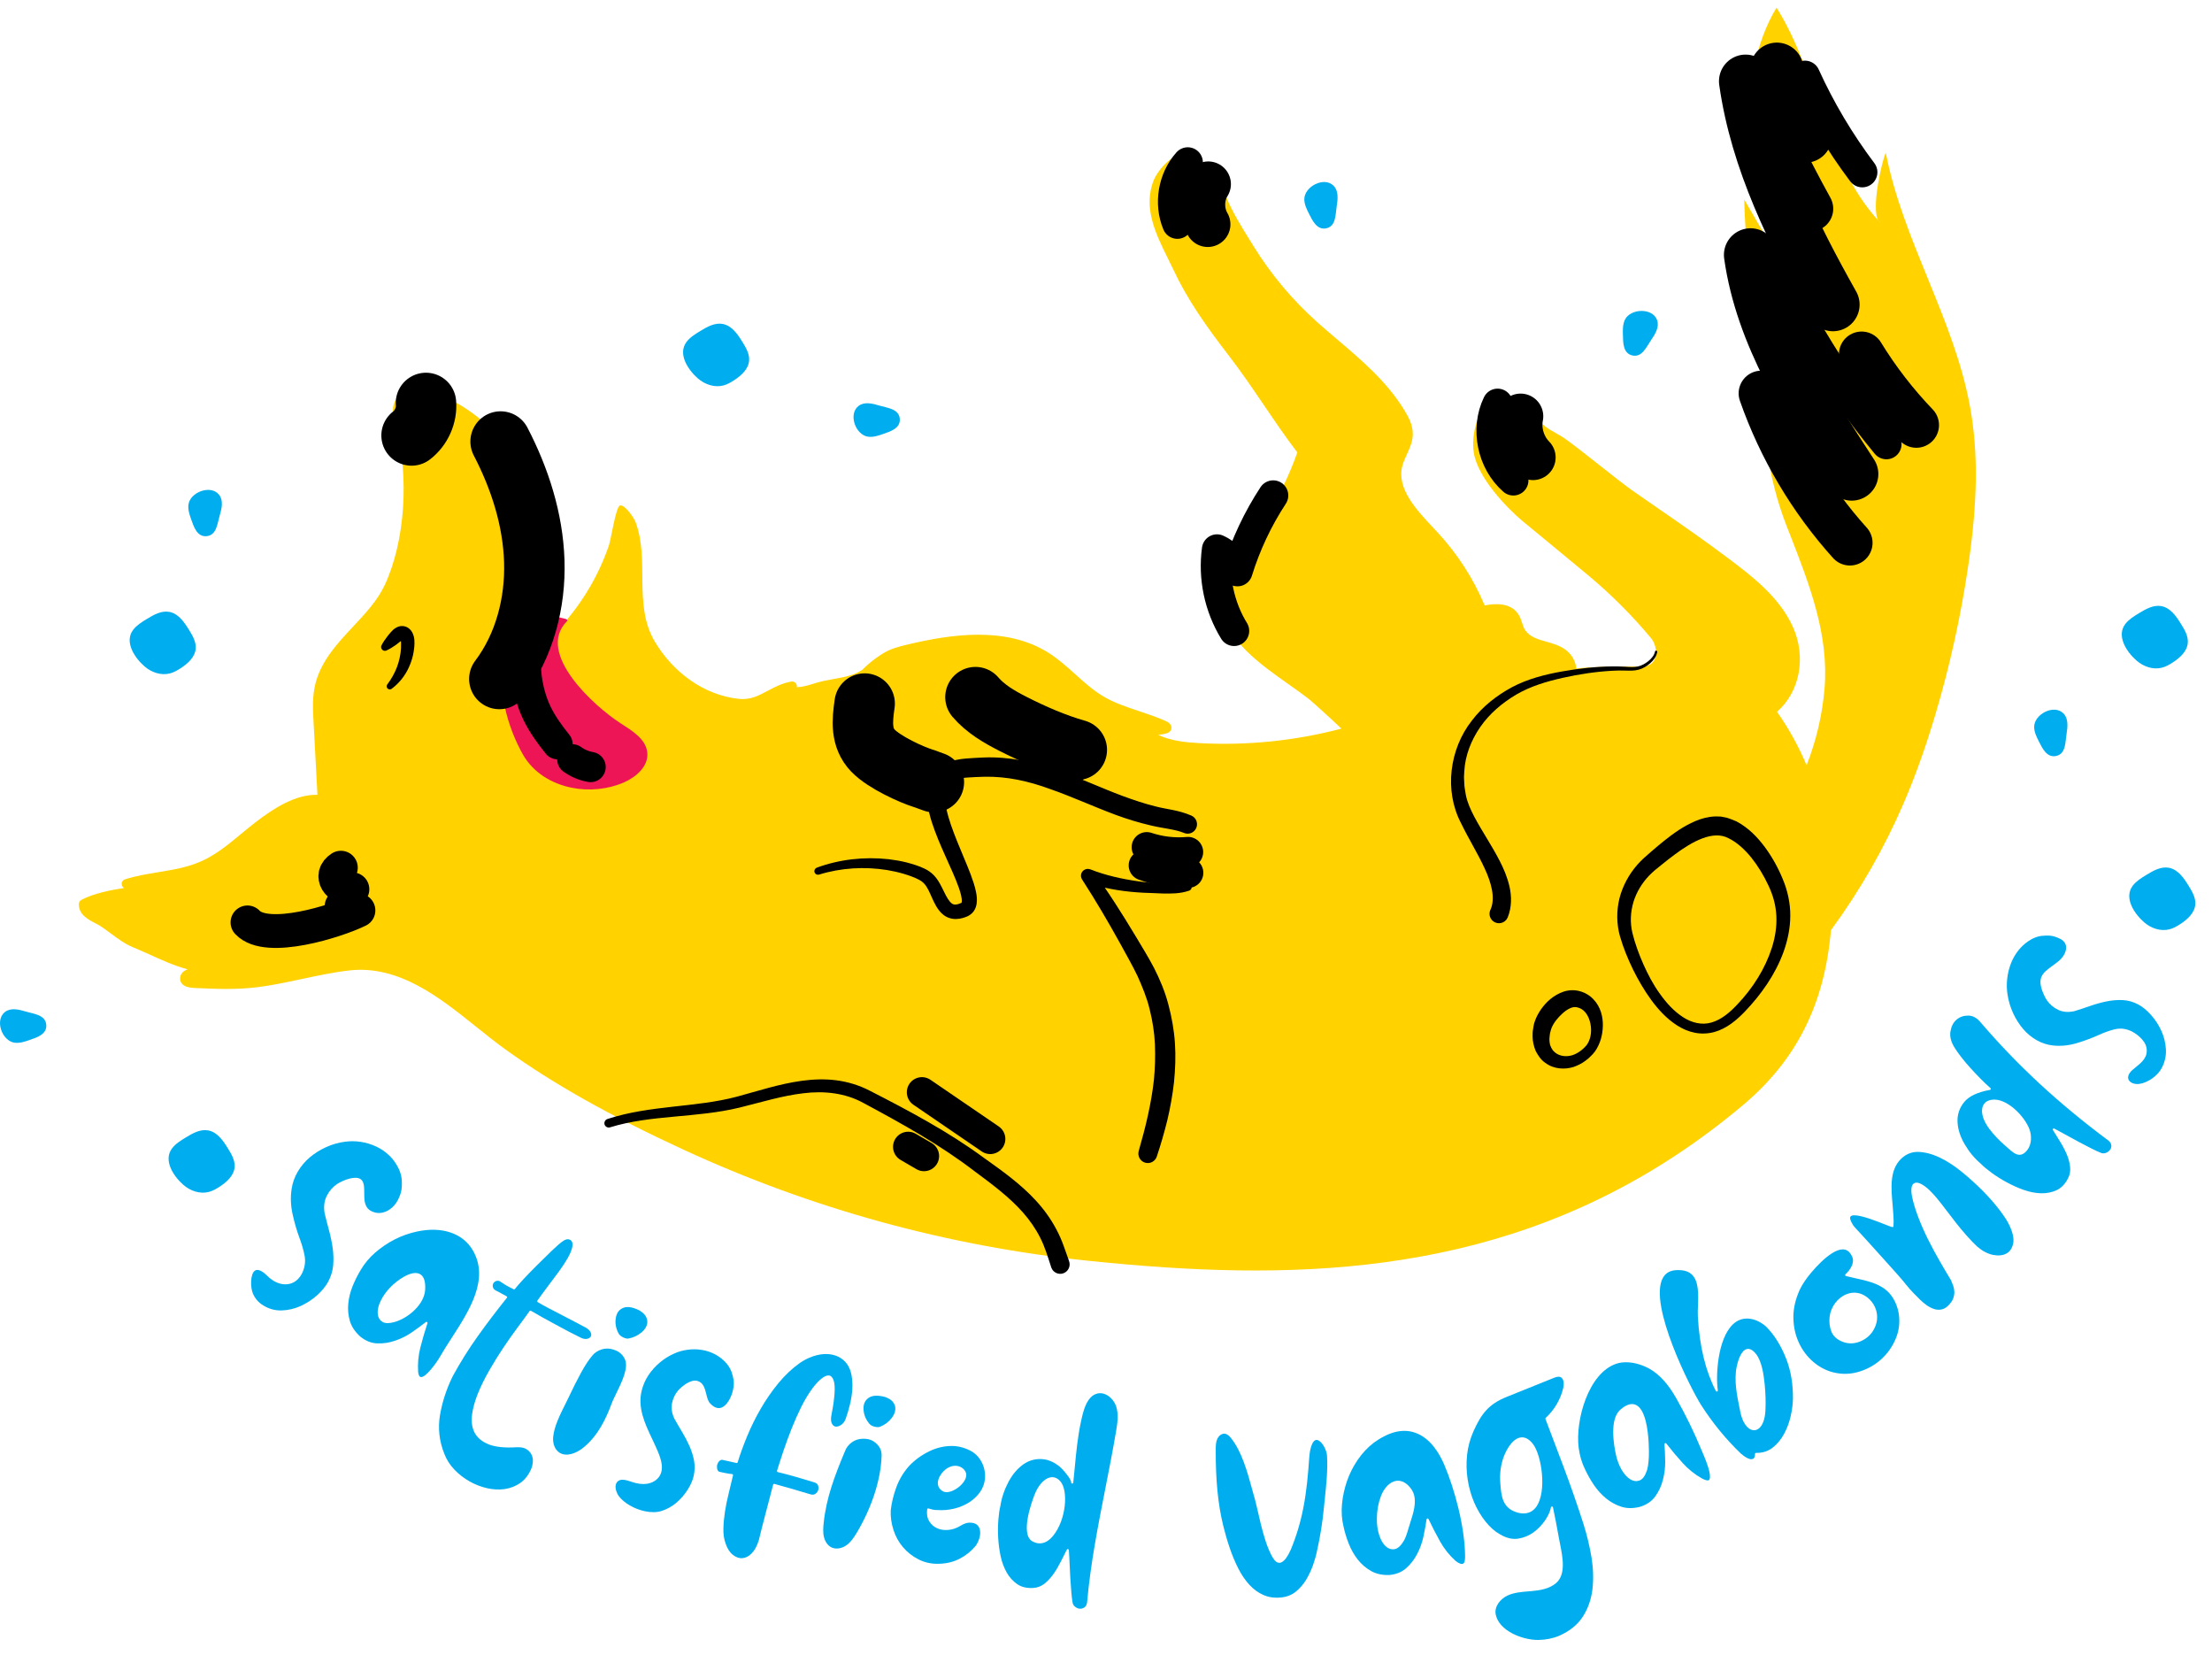 <svg width="131" height="98" viewBox="0 0 131 98" fill="none" xmlns="http://www.w3.org/2000/svg">
<path d="M116.679 24.134C115.741 18.901 112.712 14.316 111.68 9.043C111.427 9.609 110.814 12.34 111.236 13.053C111.277 13.096 111.315 13.14 111.355 13.184C111.308 13.156 111.271 13.109 111.236 13.053C108.082 9.615 107.701 4.414 105.209 0.452C103.909 2.625 103.509 5.246 103.668 7.773C103.828 10.3 104.515 12.765 105.259 15.182C104.606 14.06 103.95 12.937 103.296 11.814C103.384 15.692 104.103 19.558 105.419 23.208C105.069 22.798 104.653 22.448 104.19 22.169C104.378 25.272 104.665 28.224 105.816 31.164L106.032 31.712C107.157 34.602 108.32 37.589 108.054 40.76C107.923 42.314 107.566 43.844 106.991 45.31C106.513 44.175 105.925 43.112 105.238 42.142C106.588 40.972 106.988 38.905 106.175 37.107C105.375 35.34 103.731 34.095 102.408 33.097C100.989 32.025 99.504 31.002 98.07 30.01C97.613 29.698 97.16 29.382 96.707 29.066C96.275 28.766 95.459 28.124 94.675 27.502C93.859 26.861 93.09 26.254 92.655 25.951C92.518 25.854 92.352 25.763 92.177 25.663C91.743 25.419 91.199 25.116 91.108 24.731C91.083 24.622 90.995 24.54 90.886 24.518C90.611 24.468 90.348 24.521 90.114 24.59C90.02 24.371 89.864 24.274 89.764 24.234C89.598 24.168 89.407 24.177 89.217 24.256C89.135 24.034 89.023 23.83 88.882 23.652C88.801 23.549 88.657 23.517 88.541 23.574C87.479 24.09 87.125 25.769 87.278 26.783C87.507 28.284 89.254 30.085 90.145 30.83C90.733 31.321 91.336 31.815 91.943 32.312C92.652 32.897 93.368 33.485 94.068 34.07C95.422 35.202 96.669 36.45 97.779 37.782C98.004 38.054 98.117 38.474 98.054 38.824C98.026 38.99 97.945 39.212 97.729 39.337C97.526 39.456 97.266 39.465 96.947 39.465H96.632C95.55 39.465 94.443 39.468 93.349 39.578C93.321 39.14 93.058 38.727 92.73 38.48C92.383 38.22 91.974 38.105 91.577 37.992C91.08 37.851 90.611 37.717 90.329 37.319C90.248 37.207 90.201 37.057 90.148 36.897C90.086 36.71 90.023 36.516 89.898 36.337C89.414 35.64 88.451 35.743 87.926 35.846C87.247 34.236 86.303 32.775 85.118 31.502L84.9 31.268C83.868 30.17 82.699 28.925 83.049 27.58C83.108 27.358 83.209 27.142 83.312 26.914C83.487 26.532 83.671 26.138 83.668 25.685C83.668 25.144 83.402 24.669 83.158 24.268C82.13 22.592 80.636 21.322 79.188 20.093C78.798 19.761 78.407 19.43 78.029 19.092C76.553 17.775 75.281 16.262 74.249 14.595L74.062 14.291C73.521 13.422 72.961 12.521 72.593 11.601C72.302 10.879 72.077 10.816 71.455 10.804C71.439 10.804 71.423 10.804 71.408 10.804C71.383 10.394 71.23 10.107 70.767 10.003C70.736 9.378 70.46 9.181 70.223 9.128C69.535 8.981 68.588 10.028 68.332 10.657C67.669 12.283 68.46 13.878 69.16 15.289C69.273 15.514 69.382 15.733 69.482 15.949C70.314 17.725 71.401 19.276 72.777 21.059C73.502 22.001 74.184 23.002 74.84 23.968C75.475 24.903 76.128 25.866 76.831 26.786C76.334 28.2 75.672 29.547 74.856 30.795C74.778 30.914 74.699 31.039 74.618 31.164C74.371 31.555 74.115 31.959 73.824 32.284C73.69 32.434 73.537 32.553 73.377 32.678C73.261 32.769 73.143 32.86 73.024 32.966C72.958 32.891 72.899 32.8 72.836 32.709C72.777 32.619 72.718 32.534 72.652 32.456C72.593 32.384 72.499 32.347 72.405 32.356C72.311 32.365 72.23 32.425 72.186 32.509C71.761 33.363 71.986 34.758 72.23 35.878C72.677 37.945 74.615 39.315 76.328 40.522C76.766 40.832 77.178 41.123 77.544 41.41C77.688 41.523 78.879 42.599 79.442 43.14C76.684 43.865 73.849 44.153 71.004 43.997C70.21 43.956 69.326 43.859 68.591 43.512C68.61 43.509 68.626 43.506 68.641 43.506C69.041 43.45 69.332 43.406 69.373 43.127C69.41 42.858 69.126 42.73 69.019 42.683C68.51 42.455 67.975 42.277 67.46 42.105C66.697 41.851 65.978 41.611 65.318 41.217C64.734 40.866 64.227 40.413 63.693 39.931C63.196 39.484 62.68 39.021 62.098 38.652C59.569 37.054 56.293 37.554 53.724 38.167C53.208 38.289 52.745 38.414 52.32 38.671C52.076 38.818 51.561 39.158 51.07 39.656C51.048 39.671 51.023 39.687 51.001 39.7C50.526 39.994 49.963 40.097 49.369 40.203C49.147 40.244 48.928 40.284 48.713 40.331C48.51 40.378 48.322 40.435 48.141 40.491C47.806 40.591 47.506 40.682 47.187 40.688C47.206 40.597 47.181 40.503 47.115 40.435C47.05 40.369 46.956 40.338 46.865 40.353C46.318 40.447 45.887 40.678 45.465 40.901C44.911 41.195 44.436 41.448 43.758 41.379C41.654 41.154 39.844 39.778 38.781 37.992C37.484 35.812 38.494 33.194 37.637 30.905C37.553 30.68 37 29.845 36.712 29.932C36.471 30.007 36.181 31.95 36.065 32.281C35.487 33.979 34.568 35.559 33.389 36.907C32.364 38.083 31.082 38.883 29.982 39.865C30.047 39.65 30.116 39.437 30.194 39.224C30.3 38.93 30.413 38.649 30.526 38.373C31.085 37.016 31.679 35.809 31.798 34.208C31.939 32.315 31.823 29.538 31.023 27.796C30.576 26.823 29.785 26.06 29.013 25.319C27.872 24.224 25.374 22.482 23.698 23.436C23.082 23.787 23.258 24.703 23.451 25.385C24.233 28.124 24.005 32.037 22.782 34.645C22.354 35.559 21.623 36.341 20.916 37.094C19.994 38.08 19.038 39.096 18.684 40.46C18.487 41.223 18.528 41.998 18.569 42.749L18.8 47.059C17.478 47.024 16.158 47.894 15.139 48.679C14.849 48.901 14.564 49.139 14.286 49.367C13.511 50.008 12.779 50.615 11.913 50.996C11.088 51.359 10.26 51.494 9.384 51.638C8.737 51.744 8.068 51.853 7.402 52.063C7.312 52.091 7.24 52.166 7.215 52.257C7.19 52.351 7.215 52.448 7.277 52.52C7.296 52.541 7.318 52.563 7.34 52.582C6.54 52.695 5.533 52.901 4.82 53.279C4.733 53.326 4.673 53.417 4.67 53.517C4.651 54.149 5.224 54.446 5.646 54.662C5.746 54.715 5.843 54.762 5.924 54.815C6.143 54.956 6.358 55.115 6.568 55.272C6.971 55.572 7.387 55.882 7.878 56.085C8.2 56.219 8.528 56.366 8.856 56.513C9.587 56.845 10.335 57.183 11.11 57.392C10.928 57.458 10.763 57.567 10.694 57.774C10.641 57.93 10.663 58.084 10.75 58.209C10.935 58.468 11.332 58.496 11.76 58.506C11.804 58.506 11.845 58.509 11.876 58.509C13.317 58.581 14.47 58.584 15.774 58.374C16.471 58.262 17.174 58.112 17.856 57.968C18.784 57.771 19.741 57.564 20.682 57.458C23.614 57.123 26.034 59.056 28.172 60.77C28.75 61.233 29.347 61.712 29.938 62.137C32.758 64.167 36.109 66.052 40.488 68.073C48.078 71.573 56.134 73.784 64.43 74.644C65.95 74.8 67.475 74.938 69.01 75.038C80.486 75.789 92.355 74.563 103.227 65.427C106.388 62.772 108.057 59.456 108.432 55.075C110.136 52.754 111.58 50.239 112.718 47.603C113.412 45.998 114.034 44.263 114.619 42.299C115.469 39.446 116.119 36.506 116.554 33.557C117.123 29.726 117.16 26.817 116.679 24.134Z" fill="#FFD200"/>
<path d="M119.223 73.634C119.286 73.349 119.208 72.974 118.986 72.517C118.883 72.295 118.689 71.998 118.414 71.635C118.135 71.269 117.804 70.891 117.426 70.509C117.048 70.127 116.632 69.749 116.191 69.389C115.753 69.03 115.306 68.742 114.869 68.532C114.431 68.326 114.009 68.213 113.609 68.201C113.224 68.189 112.871 68.329 112.577 68.62C111.899 69.289 111.993 70.343 112.087 71.363C112.124 71.804 112.162 72.22 112.137 72.595C112.137 72.614 112.127 72.63 112.115 72.639C112.102 72.648 112.083 72.655 112.068 72.651C112.002 72.642 111.862 72.586 111.602 72.483C111.133 72.298 110.255 71.954 109.823 71.954C109.717 71.954 109.636 71.976 109.595 72.023C109.53 72.101 109.583 72.286 109.745 72.536C109.773 72.58 109.833 72.655 109.927 72.755C110.02 72.858 110.136 72.983 110.274 73.13C110.411 73.277 110.564 73.446 110.733 73.634C110.902 73.821 111.074 74.012 111.246 74.203C111.599 74.594 111.933 74.969 112.252 75.322C112.574 75.685 112.784 75.929 112.896 76.076C113.031 76.245 113.168 76.401 113.303 76.539L113.693 76.933C113.809 77.049 113.94 77.162 114.084 77.265C114.225 77.368 114.372 77.443 114.519 77.496C114.662 77.546 114.812 77.559 114.959 77.534C115.106 77.512 115.25 77.43 115.385 77.296C115.522 77.158 115.619 77.018 115.672 76.88C115.725 76.739 115.747 76.605 115.741 76.477C115.735 76.348 115.71 76.226 115.669 76.111C115.625 75.992 115.581 75.882 115.538 75.788C115.331 75.451 115.109 75.075 114.863 74.644C114.628 74.24 114.4 73.815 114.181 73.374C113.965 72.942 113.772 72.504 113.606 72.07C113.44 71.635 113.312 71.216 113.231 70.822C113.19 70.6 113.184 70.418 113.215 70.278C113.262 70.078 113.387 70.028 113.484 70.021C113.609 70.012 113.775 70.081 113.99 70.234C114.194 70.378 114.44 70.622 114.722 70.963C114.897 71.175 115.081 71.407 115.266 71.657C115.45 71.901 115.647 72.157 115.853 72.42C116.057 72.677 116.266 72.93 116.479 73.168C116.691 73.408 116.901 73.624 117.104 73.815C117.41 74.075 117.723 74.237 118.035 74.3C118.345 74.359 118.611 74.334 118.823 74.218C119.023 74.115 119.161 73.915 119.223 73.634Z" fill="#00AEEF"/>
<path d="M109.189 73.975C109.17 73.972 109.151 73.972 109.133 73.972C108.376 73.972 107.226 75.335 106.885 75.845C106.704 76.117 106.569 76.367 106.488 76.593C106.288 77.096 106.194 77.6 106.21 78.084C106.225 78.572 106.325 79.026 106.507 79.439C106.688 79.852 106.941 80.214 107.263 80.521C107.585 80.827 107.957 81.056 108.37 81.196C108.904 81.368 109.439 81.387 109.961 81.253C110.483 81.118 110.949 80.877 111.349 80.533C111.746 80.189 112.055 79.77 112.262 79.279C112.471 78.791 112.531 78.275 112.443 77.743C112.384 77.409 112.265 77.099 112.09 76.824C111.605 76.061 110.739 75.87 109.902 75.686C109.726 75.648 109.551 75.607 109.379 75.564L109.32 75.548C109.298 75.542 109.283 75.526 109.276 75.504C109.27 75.482 109.276 75.46 109.295 75.445C109.586 75.179 109.845 74.769 109.695 74.419C109.573 74.141 109.411 73.997 109.189 73.975ZM109.345 76.63C109.783 76.452 110.23 76.527 110.608 76.833C110.808 76.996 110.955 77.193 111.052 77.418C111.149 77.643 111.186 77.884 111.161 78.135C111.136 78.385 111.039 78.632 110.877 78.87C110.667 79.154 110.395 79.351 110.064 79.461C109.914 79.511 109.764 79.536 109.614 79.536C109.436 79.536 109.261 79.501 109.089 79.429C108.773 79.298 108.557 79.095 108.454 78.826C108.354 78.563 108.32 78.275 108.354 77.969C108.42 77.381 108.82 76.843 109.345 76.63Z" fill="#00AEEF"/>
<path d="M125.035 67.804C125.025 67.695 124.96 67.598 124.841 67.51C123.39 66.431 122.027 65.305 120.79 64.16C119.552 63.016 118.373 61.79 117.285 60.517C117.07 60.26 116.826 60.129 116.56 60.129C116.291 60.129 116.06 60.21 115.869 60.373C115.679 60.535 115.56 60.77 115.51 61.07C115.46 61.371 115.544 61.696 115.76 62.037C115.86 62.196 115.988 62.381 116.144 62.581C116.297 62.781 116.476 62.994 116.669 63.206C116.866 63.425 117.066 63.638 117.27 63.844C117.476 64.057 117.682 64.251 117.879 64.423C117.898 64.439 117.904 64.464 117.898 64.486C117.892 64.507 117.873 64.526 117.851 64.529C117.116 64.661 116.604 64.905 116.322 65.252C116.041 65.599 115.91 65.993 115.929 66.422C115.947 66.856 116.091 67.304 116.354 67.751C116.616 68.201 116.941 68.592 117.32 68.911C117.47 69.067 117.679 69.24 117.942 69.433C118.201 69.624 118.498 69.812 118.823 69.99C119.145 70.165 119.486 70.322 119.839 70.447C120.189 70.572 120.533 70.641 120.868 70.65C121.196 70.659 121.505 70.6 121.784 70.475C122.059 70.35 122.287 70.121 122.462 69.79C122.578 69.577 122.625 69.343 122.596 69.089C122.568 68.83 122.499 68.567 122.384 68.311C122.268 68.048 122.131 67.791 121.981 67.554C121.827 67.307 121.693 67.091 121.58 66.906C121.565 66.881 121.568 66.853 121.587 66.831C121.605 66.812 121.634 66.806 121.659 66.819C121.871 66.928 122.102 67.053 122.346 67.191C122.603 67.335 122.859 67.476 123.118 67.613C123.378 67.751 123.622 67.879 123.847 67.992C124.072 68.104 124.25 68.189 124.378 68.239C124.491 68.295 124.594 68.301 124.703 68.264C124.816 68.223 124.897 68.164 124.957 68.082C125.022 68.01 125.047 67.917 125.035 67.804ZM120.074 68.073C120.042 68.114 120.014 68.148 119.986 68.179C119.855 68.317 119.727 68.373 119.602 68.373C119.364 68.373 119.139 68.173 118.917 67.976C118.87 67.935 118.823 67.891 118.776 67.851C118.408 67.538 118.086 67.197 117.82 66.847C117.551 66.49 117.401 66.143 117.379 65.818C117.37 65.424 117.56 65.18 117.935 65.117C118.817 64.967 119.911 66.084 120.196 66.881C120.318 67.219 120.33 67.735 120.074 68.073Z" fill="#00AEEF"/>
<path d="M72.096 85.181C72.008 85.362 72.002 85.569 71.999 85.8C71.989 87.633 72.133 89.078 72.446 90.348C72.555 90.789 72.68 91.223 72.824 91.642C72.968 92.068 73.136 92.471 73.327 92.85C73.518 93.228 73.74 93.556 73.987 93.826C74.231 94.094 74.515 94.301 74.831 94.439C75.143 94.576 75.503 94.623 75.897 94.579C76.228 94.542 76.519 94.423 76.756 94.226C76.997 94.026 77.203 93.785 77.363 93.516C77.522 93.244 77.66 92.953 77.766 92.65C77.872 92.346 77.951 92.062 78.001 91.805C78.185 90.989 78.319 90.147 78.401 89.309C78.419 89.115 78.441 88.921 78.46 88.728C78.548 87.896 78.638 87.039 78.591 86.201C78.573 85.832 78.266 85.287 77.994 85.256C77.813 85.231 77.704 85.472 77.641 85.672C77.572 85.897 77.544 86.166 77.532 86.351C77.472 87.245 77.382 88.299 77.178 89.319C77.013 90.157 76.766 90.976 76.441 91.758C76.259 92.162 76.081 92.403 75.9 92.496C75.828 92.534 75.756 92.54 75.684 92.518C75.553 92.478 75.431 92.34 75.306 92.099C75.175 91.849 75.056 91.561 74.953 91.242C74.85 90.926 74.753 90.592 74.671 90.248C74.59 89.907 74.512 89.572 74.437 89.247C74.362 88.921 74.284 88.621 74.202 88.352L74.149 88.155C73.877 87.167 73.54 85.938 72.911 85.153C72.824 85.043 72.702 84.912 72.549 84.887C72.533 84.884 72.514 84.884 72.499 84.884C72.327 84.887 72.167 85.028 72.096 85.181Z" fill="#00AEEF"/>
<path d="M98.473 75.673C97.616 77.278 100.145 82.25 100.749 83.195C101.427 84.252 102.215 85.215 103.093 86.057C103.443 86.357 103.643 86.407 103.743 86.394C103.828 86.385 103.94 86.341 103.934 86.085C103.934 86.069 103.94 86.05 103.953 86.041C103.965 86.028 103.978 86.025 103.997 86.022C104.369 86.032 104.7 85.928 104.972 85.719C105.247 85.506 105.475 85.231 105.653 84.906C105.832 84.574 105.966 84.218 106.05 83.842C106.135 83.464 106.179 83.117 106.182 82.813C106.188 82.416 106.16 82.013 106.097 81.615C106.035 81.222 105.932 80.834 105.788 80.462C105.644 80.092 105.472 79.739 105.272 79.414C105.075 79.092 104.844 78.794 104.587 78.538C104.3 78.291 103.997 78.141 103.69 78.088C103.274 78.019 102.912 78.131 102.612 78.425C101.724 79.295 101.602 81.425 101.733 82.319C101.736 82.35 101.721 82.379 101.693 82.388C101.665 82.397 101.633 82.385 101.618 82.357C101.005 81.168 100.655 79.736 100.552 77.975C100.539 77.778 100.549 77.553 100.558 77.312C100.583 76.64 100.608 75.88 100.217 75.482C100.03 75.292 99.758 75.198 99.395 75.198C99.379 75.198 99.367 75.198 99.351 75.198C98.929 75.201 98.642 75.357 98.473 75.673ZM102.849 80.927C102.909 80.64 103.087 79.958 103.453 79.874C103.631 79.833 103.815 79.933 104.003 80.177C104.337 80.605 104.447 81.356 104.509 81.966C104.562 82.51 104.578 83.026 104.553 83.508C104.528 84.002 104.397 84.374 104.184 84.559C104.093 84.637 103.987 84.681 103.878 84.681C103.865 84.681 103.85 84.681 103.837 84.677C103.496 84.646 103.193 84.227 103.068 83.608L103.031 83.423C102.868 82.626 102.684 81.728 102.849 80.927Z" fill="#00AEEF"/>
<path d="M85.537 86.732C85.243 86.041 84.709 85.149 83.827 84.834C83.615 84.755 83.396 84.718 83.168 84.718C82.79 84.718 82.392 84.824 81.98 85.037C81.758 85.149 81.555 85.275 81.377 85.406C81.008 85.684 80.686 86.028 80.414 86.422C80.142 86.82 79.926 87.245 79.773 87.686C79.62 88.13 79.52 88.587 79.476 89.049C79.432 89.509 79.463 89.953 79.564 90.369C79.638 90.72 79.745 91.067 79.879 91.404C80.014 91.742 80.189 92.055 80.407 92.333C80.626 92.612 80.886 92.837 81.186 93.009C81.483 93.181 81.842 93.262 82.255 93.253C82.658 93.222 83.002 93.09 83.268 92.856C83.54 92.618 83.762 92.33 83.93 92.002C84.099 91.68 84.224 91.333 84.302 90.967C84.381 90.601 84.44 90.26 84.484 89.957C84.487 89.928 84.509 89.909 84.534 89.903C84.559 89.9 84.587 89.913 84.6 89.938C84.815 90.394 85.05 90.845 85.29 91.276C85.531 91.702 85.834 92.083 86.194 92.409C86.409 92.581 86.569 92.637 86.669 92.568C86.707 92.543 86.769 92.452 86.766 92.149C86.753 90.376 86.138 88.149 85.537 86.732ZM83.524 90.135C83.484 90.26 83.446 90.382 83.412 90.498C83.312 90.848 83.221 91.092 83.133 91.236C82.952 91.536 82.771 91.695 82.577 91.724C82.549 91.727 82.518 91.73 82.49 91.73C82.33 91.73 82.18 91.664 82.042 91.53C81.886 91.379 81.764 91.157 81.674 90.87C81.583 90.585 81.539 90.269 81.542 89.935C81.542 89.462 81.62 89.015 81.774 88.602C81.961 88.096 82.305 87.742 82.674 87.68C82.88 87.645 83.196 87.686 83.521 88.083C83.599 88.177 83.662 88.286 83.706 88.399C83.909 88.934 83.706 89.572 83.524 90.135Z" fill="#00AEEF"/>
<path d="M62.402 93.175C62.564 92.94 62.708 92.69 62.836 92.433C62.964 92.174 63.08 91.949 63.18 91.752C63.189 91.73 63.211 91.717 63.236 91.717C63.239 91.717 63.246 91.717 63.249 91.717C63.277 91.723 63.296 91.745 63.299 91.773C63.318 91.999 63.33 92.261 63.343 92.555C63.355 92.849 63.371 93.14 63.386 93.434C63.405 93.728 63.424 94 63.446 94.257C63.468 94.507 63.489 94.704 63.514 94.838C63.527 94.964 63.574 95.057 63.665 95.126C63.755 95.201 63.849 95.242 63.952 95.248C64.049 95.254 64.143 95.226 64.234 95.161C64.321 95.095 64.371 94.992 64.384 94.838C64.581 92.602 65.031 90.319 65.465 88.111C65.681 87.016 65.903 85.884 66.09 84.78C66.172 84.296 66.265 83.748 66.097 83.254C65.94 82.794 65.453 82.385 64.974 82.51C64.593 82.607 64.318 82.991 64.133 83.679C64.093 83.836 64.052 83.998 64.018 84.167C63.821 85.074 63.733 86.016 63.646 86.926C63.618 87.213 63.593 87.498 63.561 87.783C63.558 87.817 63.527 87.842 63.493 87.839C63.458 87.836 63.433 87.805 63.436 87.77C63.452 87.617 63.096 87.17 62.892 86.963C62.602 86.666 62.195 86.45 61.839 86.403C61.395 86.344 60.992 86.438 60.636 86.679C60.276 86.923 59.97 87.279 59.726 87.736C59.482 88.195 59.319 88.677 59.244 89.168C59.191 89.381 59.151 89.65 59.126 89.972C59.101 90.294 59.094 90.648 59.113 91.017C59.132 91.386 59.179 91.758 59.257 92.124C59.332 92.487 59.457 92.818 59.62 93.106C59.782 93.39 59.995 93.625 60.248 93.797C60.498 93.966 60.814 94.041 61.186 94.019C61.426 94.007 61.651 93.922 61.852 93.769C62.055 93.606 62.239 93.406 62.402 93.175ZM61.136 91.254C61.136 91.254 61.133 91.254 61.136 91.254L61.126 91.251C60.407 90.813 61.114 88.893 61.264 88.511C61.426 88.096 61.645 87.786 61.911 87.598C62.242 87.382 62.549 87.42 62.799 87.708C63.277 88.255 63.146 89.988 62.361 90.938C62.12 91.232 61.852 91.379 61.573 91.379C61.429 91.379 61.279 91.339 61.136 91.254Z" fill="#00AEEF"/>
<path d="M101.236 87.151C101.149 86.742 100.917 86.201 100.805 85.944C100.783 85.894 100.767 85.853 100.755 85.825C100.323 84.781 99.82 83.752 99.261 82.766C98.795 81.947 98.285 81.387 97.707 81.052C97.347 80.846 96.819 80.655 96.294 80.655C96.103 80.655 95.913 80.68 95.731 80.74C94.068 81.284 93.284 84.099 93.493 85.722C93.552 86.179 93.677 86.607 93.868 86.992C94.018 87.314 94.196 87.63 94.403 87.933C94.609 88.233 94.85 88.499 95.122 88.721C95.394 88.943 95.7 89.109 96.028 89.212C96.353 89.316 96.722 89.316 97.122 89.215C97.51 89.097 97.813 88.893 98.023 88.606C98.235 88.312 98.392 87.983 98.479 87.627C98.573 87.276 98.62 86.907 98.617 86.535C98.61 86.157 98.598 85.813 98.573 85.509C98.57 85.481 98.585 85.456 98.61 85.447C98.635 85.437 98.663 85.444 98.682 85.466C98.992 85.863 99.317 86.251 99.651 86.62C99.98 86.982 100.358 87.289 100.78 87.527C100.986 87.642 101.139 87.68 101.208 87.63C101.28 87.573 101.289 87.405 101.236 87.151ZM97.648 86.269C97.629 86.632 97.591 86.888 97.538 87.051C97.429 87.386 97.285 87.58 97.104 87.652C97.038 87.677 96.969 87.692 96.897 87.692C96.782 87.692 96.66 87.655 96.541 87.58C96.356 87.467 96.188 87.276 96.034 87.017C95.885 86.757 95.772 86.46 95.7 86.135C95.566 85.522 95.319 84.033 95.95 83.473C96.275 83.186 96.566 83.079 96.813 83.154C97.1 83.242 97.319 83.573 97.463 84.139C97.663 84.934 97.663 85.969 97.648 86.269Z" fill="#00AEEF"/>
<path d="M91.073 97.097C91.083 97.097 91.092 97.097 91.102 97.097C91.542 97.091 91.958 97.009 92.34 96.85C92.968 96.571 93.44 96.187 93.743 95.711C94.049 95.233 94.237 94.689 94.309 94.094C94.378 93.497 94.359 92.862 94.253 92.208C94.143 91.552 93.987 90.898 93.787 90.263C93.43 89.14 93.018 87.958 92.565 86.757L91.527 84.017C91.517 83.992 91.524 83.967 91.542 83.948C92.049 83.483 92.418 82.86 92.577 82.188C92.624 81.987 92.643 81.621 92.408 81.531C92.286 81.484 92.146 81.531 91.999 81.59L89.226 82.707C88.151 83.138 87.725 83.723 87.272 84.721C87.069 85.171 86.938 85.647 86.885 86.135C86.832 86.623 86.844 87.114 86.919 87.598C86.994 88.083 87.125 88.54 87.303 88.956C87.485 89.375 87.71 89.756 87.976 90.088C88.241 90.419 88.529 90.676 88.835 90.845C89.217 91.07 89.579 91.154 89.917 91.098C90.258 91.042 90.567 90.914 90.836 90.713C91.105 90.513 91.333 90.272 91.517 89.997C91.699 89.722 91.811 89.469 91.852 89.243C91.858 89.215 91.883 89.193 91.911 89.193C91.939 89.193 91.964 89.215 91.971 89.243C92.021 89.497 92.08 89.788 92.146 90.113C92.211 90.435 92.274 90.779 92.336 91.136C92.352 91.236 92.374 91.342 92.399 91.458C92.546 92.205 92.749 93.228 92.149 93.735C91.752 94.072 91.199 94.16 90.711 94.204L90.52 94.219C90.092 94.254 89.651 94.291 89.267 94.473C88.851 94.673 88.482 95.12 88.582 95.596C88.782 96.568 90.17 97.097 91.073 97.097ZM90.983 89.212C90.795 89.475 90.536 89.606 90.226 89.606C90.089 89.606 89.942 89.581 89.786 89.528C88.96 89.256 88.907 88.534 88.854 87.839L88.851 87.805C88.813 87.32 88.863 86.851 89.001 86.407C89.123 86.003 89.498 85.215 90.029 85.112C90.289 85.062 90.539 85.184 90.773 85.478C91.305 86.147 91.621 88.327 90.983 89.212Z" fill="#00AEEF"/>
<path d="M126.691 64.176C127.198 64.11 127.798 63.685 128.026 63.228C128.211 62.878 128.292 62.509 128.27 62.124C128.248 61.739 128.154 61.367 127.995 61.02C127.836 60.673 127.629 60.357 127.382 60.085C127.135 59.813 126.882 59.603 126.629 59.469C126.329 59.312 126.019 59.225 125.707 59.212C125.394 59.197 125.072 59.225 124.753 59.291C124.431 59.356 124.106 59.447 123.794 59.556C123.468 59.669 123.15 59.775 122.853 59.866C122.49 59.95 122.168 59.922 121.887 59.788C121.608 59.653 121.38 59.456 121.208 59.203C121.149 59.112 121.093 59.009 121.043 58.893C120.586 57.886 120.968 57.608 121.543 57.189C121.662 57.101 121.787 57.011 121.918 56.904C122.215 56.66 122.387 56.322 122.359 56.044C122.337 55.85 122.218 55.691 122.012 55.587C121.787 55.475 121.58 55.409 121.396 55.397C121.268 55.387 121.108 55.391 120.924 55.409C120.743 55.428 120.546 55.487 120.342 55.591C120.055 55.747 119.802 55.95 119.595 56.194C119.386 56.441 119.22 56.72 119.101 57.02C118.983 57.32 118.904 57.636 118.87 57.958C118.836 58.28 118.842 58.596 118.892 58.893C118.951 59.272 119.061 59.641 119.223 59.991C119.383 60.338 119.583 60.651 119.814 60.923C120.045 61.192 120.314 61.414 120.614 61.586C120.915 61.755 121.237 61.861 121.568 61.899C122.018 61.949 122.484 61.908 122.956 61.771C123.431 61.633 123.89 61.461 124.325 61.264C124.619 61.13 124.916 61.023 125.213 60.948C125.332 60.917 125.45 60.901 125.572 60.901C125.757 60.901 125.941 60.939 126.126 61.011C126.482 61.155 127.026 61.561 127.117 62.021C127.229 62.581 126.845 62.894 126.504 63.169C126.419 63.237 126.341 63.3 126.269 63.366C126.057 63.563 125.985 63.766 126.063 63.932C126.147 64.107 126.407 64.213 126.691 64.176Z" fill="#00AEEF"/>
<path d="M20.669 69.79C20.801 69.753 20.926 69.734 21.057 69.734C21.57 69.74 21.57 70.181 21.57 70.609C21.57 71.035 21.57 71.476 21.963 71.692C22.207 71.826 22.476 71.854 22.739 71.773C23.07 71.673 23.376 71.407 23.558 71.06C23.683 70.822 23.758 70.6 23.783 70.4C23.802 70.262 23.805 70.09 23.795 69.89C23.786 69.693 23.736 69.481 23.642 69.258C23.502 68.946 23.311 68.667 23.076 68.436C22.839 68.204 22.57 68.017 22.276 67.882C21.982 67.745 21.67 67.651 21.351 67.604C21.029 67.557 20.716 67.557 20.416 67.601C20.035 67.651 19.66 67.76 19.303 67.923C18.947 68.086 18.625 68.289 18.34 68.53C18.059 68.77 17.822 69.052 17.634 69.371C17.446 69.69 17.325 70.031 17.271 70.391C17.196 70.875 17.215 71.379 17.328 71.889C17.44 72.402 17.587 72.902 17.765 73.377C17.884 73.697 17.975 74.019 18.037 74.338C18.1 74.663 18.062 74.991 17.925 75.31C17.765 75.679 17.493 75.93 17.159 76.011C16.78 76.105 16.352 75.983 15.983 75.679C15.927 75.632 15.871 75.582 15.818 75.529C15.743 75.46 15.674 75.392 15.593 75.335C15.455 75.238 15.339 75.188 15.239 75.188C15.18 75.188 15.13 75.207 15.083 75.242C14.82 75.448 14.827 76.211 14.967 76.561C15.096 76.877 15.305 77.121 15.596 77.293C15.933 77.5 16.296 77.6 16.684 77.587C17.068 77.575 17.446 77.487 17.8 77.328C18.156 77.165 18.481 76.955 18.769 76.699C19.056 76.442 19.275 76.177 19.425 75.908C19.597 75.589 19.7 75.257 19.732 74.922C19.76 74.585 19.75 74.237 19.703 73.897C19.653 73.549 19.581 73.199 19.488 72.855C19.391 72.502 19.303 72.158 19.225 71.832C19.159 71.445 19.203 71.101 19.353 70.803C19.5 70.51 19.71 70.272 19.972 70.097C20.069 70.034 20.175 69.978 20.291 69.928C20.413 69.871 20.538 69.828 20.669 69.79Z" fill="#00AEEF"/>
<path d="M24.918 81.531C25.202 81.587 25.855 80.686 26.052 80.336C26.249 79.989 26.484 79.623 26.734 79.238C27.797 77.596 29 75.732 27.997 74.021C27.406 73.014 26.174 72.598 24.702 72.914C24.23 73.014 23.783 73.174 23.367 73.386C22.951 73.602 22.564 73.865 22.214 74.168C21.867 74.472 21.582 74.813 21.366 75.185C21.182 75.488 21.019 75.814 20.882 76.151C20.744 76.489 20.66 76.836 20.625 77.19C20.591 77.54 20.625 77.884 20.722 78.216C20.819 78.544 21.023 78.85 21.329 79.129C21.642 79.385 21.982 79.526 22.339 79.538C22.698 79.554 23.058 79.498 23.408 79.376C23.755 79.26 24.086 79.094 24.392 78.882C24.705 78.666 24.983 78.463 25.221 78.275C25.233 78.266 25.246 78.262 25.258 78.262C25.271 78.262 25.283 78.266 25.293 78.275C25.315 78.291 25.324 78.319 25.315 78.344C25.158 78.822 25.015 79.307 24.893 79.789C24.774 80.264 24.73 80.749 24.764 81.231C24.777 81.359 24.817 81.512 24.918 81.531ZM25.18 76.355C25.177 76.408 25.171 76.461 25.161 76.514C25.015 77.337 24.111 78.069 23.358 78.275C23.204 78.316 23.07 78.338 22.958 78.338C22.82 78.338 22.707 78.306 22.62 78.244C22.46 78.131 22.376 77.962 22.367 77.737C22.357 77.521 22.42 77.274 22.554 77.002C22.686 76.733 22.87 76.477 23.101 76.233C23.511 75.804 24.342 75.204 24.833 75.416C25.093 75.532 25.208 75.848 25.18 76.355Z" fill="#00AEEF"/>
<path d="M36.206 83.142C36.271 82.96 36.381 82.738 36.496 82.501C36.837 81.806 37.259 80.94 36.987 80.433C36.853 80.18 36.656 80.014 36.387 79.927C36.24 79.87 36.093 79.845 35.952 79.845C35.843 79.845 35.733 79.861 35.63 79.895C35.39 79.973 35.199 80.102 35.065 80.277C34.868 80.508 34.646 80.846 34.408 81.281C34.167 81.722 33.933 82.188 33.711 82.663C33.639 82.82 33.555 82.988 33.467 83.16C33.164 83.767 32.817 84.458 32.761 85.078L32.758 85.118C32.736 85.409 32.82 85.794 33.117 85.997C33.539 86.285 34.136 86.038 34.517 85.734C35.433 85.018 35.921 83.911 36.206 83.142Z" fill="#00AEEF"/>
<path d="M36.465 78.065C36.421 78.369 36.481 78.669 36.637 78.957C36.687 79.047 36.781 79.122 36.909 79.185C37.037 79.244 37.14 79.266 37.215 79.251C37.509 79.197 37.772 79.076 37.997 78.885C38.218 78.697 38.331 78.494 38.337 78.266C38.334 78.144 38.3 78.025 38.231 77.912C38.162 77.8 38.037 77.687 37.859 77.581C37.443 77.374 37.106 77.331 36.862 77.456C36.637 77.565 36.506 77.765 36.465 78.065Z" fill="#00AEEF"/>
<path d="M48.991 91.411C49.066 91.508 49.157 91.577 49.257 91.624C49.51 91.74 49.854 91.686 50.129 91.489C50.373 91.317 50.548 91.07 50.739 90.751C51.636 89.25 52.173 87.583 52.211 86.179C52.217 85.91 52.123 85.681 51.917 85.484C51.714 85.287 51.47 85.187 51.192 85.187C51.167 85.187 51.145 85.184 51.123 85.184C50.873 85.184 50.651 85.253 50.463 85.384C50.257 85.531 50.117 85.713 50.041 85.922C49.441 87.358 48.935 88.665 48.779 90.182C48.754 90.438 48.728 90.736 48.797 91.008C48.835 91.158 48.9 91.299 48.991 91.411Z" fill="#00AEEF"/>
<path d="M52.808 83.958C52.983 83.73 53.051 83.501 53.014 83.279C52.986 83.16 52.926 83.051 52.836 82.954C52.745 82.857 52.598 82.776 52.404 82.707C51.954 82.591 51.617 82.616 51.404 82.791C51.204 82.948 51.12 83.17 51.142 83.473C51.164 83.78 51.282 84.061 51.495 84.308C51.564 84.386 51.67 84.442 51.807 84.474C51.945 84.505 52.051 84.505 52.12 84.474C52.398 84.364 52.63 84.189 52.808 83.958Z" fill="#00AEEF"/>
<path d="M32.129 78L32.92 78.432C33.189 78.579 33.455 78.719 33.714 78.857C33.964 78.988 34.199 79.107 34.414 79.21C34.552 79.273 34.677 79.292 34.78 79.267C34.883 79.242 34.952 79.195 34.99 79.126C35.027 79.06 35.021 78.979 34.977 78.879C34.93 78.776 34.827 78.679 34.671 78.594C34.48 78.491 34.264 78.375 34.017 78.247C33.783 78.125 33.545 78 33.295 77.872L32.495 77.456C32.254 77.331 32.035 77.209 31.845 77.093C31.829 77.084 31.82 77.071 31.817 77.052C31.814 77.037 31.817 77.018 31.826 77.005C32.004 76.752 32.211 76.471 32.436 76.17C32.661 75.873 32.876 75.582 33.086 75.301C33.292 75.022 33.47 74.75 33.62 74.491C33.767 74.234 33.858 74.009 33.895 73.822C33.93 73.606 33.886 73.468 33.761 73.406C33.633 73.34 33.489 73.371 33.32 73.496C33.167 73.603 32.955 73.787 32.682 74.05C32.407 74.316 32.123 74.594 31.829 74.885C31.541 75.169 31.267 75.451 31.01 75.726C30.757 76.001 30.588 76.195 30.494 76.317C30.476 76.342 30.441 76.349 30.416 76.333C30.344 76.292 30.247 76.242 30.129 76.186C30.007 76.126 29.86 76.036 29.688 75.917C29.61 75.858 29.541 75.829 29.472 75.829C29.45 75.829 29.428 75.833 29.407 75.839C29.316 75.867 29.253 75.914 29.213 75.989C29.172 76.064 29.169 76.142 29.2 76.236C29.231 76.327 29.322 76.402 29.472 76.461L30 76.749C30.016 76.758 30.029 76.774 30.032 76.79C30.035 76.808 30.032 76.827 30.019 76.84C29.425 77.581 28.847 78.338 28.306 79.098C27.765 79.852 27.262 80.655 26.809 81.487C26.443 82.232 26.19 83.004 26.058 83.78C25.927 84.552 26.012 85.325 26.315 86.079C26.446 86.426 26.649 86.738 26.912 87.014C27.174 87.289 27.478 87.523 27.806 87.708C28.134 87.892 28.481 88.03 28.841 88.111C29.194 88.193 29.544 88.212 29.878 88.165C30.21 88.118 30.516 88.002 30.785 87.82C31.054 87.642 31.27 87.376 31.432 87.032C31.504 86.876 31.545 86.716 31.557 86.551C31.567 86.391 31.538 86.244 31.473 86.113C31.404 85.981 31.304 85.875 31.16 85.791C31.023 85.709 30.829 85.675 30.588 85.688C29.888 85.731 29.335 85.672 28.947 85.519C28.55 85.362 28.272 85.131 28.112 84.834C27.956 84.537 27.903 84.18 27.953 83.777C28.003 83.379 28.122 82.951 28.303 82.504C28.484 82.06 28.712 81.594 28.985 81.124C29.253 80.655 29.538 80.199 29.825 79.77C30.107 79.351 30.394 78.945 30.676 78.566C30.951 78.2 31.182 77.881 31.363 77.625C31.382 77.597 31.416 77.59 31.445 77.609C31.642 77.725 31.863 77.853 32.129 78Z" fill="#00AEEF"/>
<path d="M53.477 91.605C53.73 91.902 54.039 92.146 54.402 92.33C54.762 92.512 55.162 92.602 55.609 92.587C56.062 92.577 56.478 92.474 56.844 92.283C57.209 92.093 57.525 91.836 57.781 91.526C57.869 91.405 57.944 91.258 57.994 91.092C58.044 90.929 58.06 90.773 58.041 90.626C58.022 90.482 57.963 90.369 57.863 90.279C57.763 90.191 57.6 90.147 57.391 90.153C57.244 90.16 57.069 90.222 56.875 90.341C56.65 90.479 56.412 90.56 56.168 90.582C55.925 90.604 55.699 90.573 55.502 90.485C55.306 90.397 55.146 90.257 55.031 90.069C54.915 89.878 54.871 89.641 54.909 89.362C54.912 89.344 54.921 89.328 54.937 89.319C54.952 89.309 54.971 89.306 54.99 89.312C55.062 89.337 55.14 89.359 55.227 89.378C55.318 89.4 55.421 89.409 55.537 89.406C55.859 89.428 56.184 89.4 56.509 89.322C56.831 89.243 57.128 89.121 57.388 88.956C57.647 88.793 57.863 88.587 58.038 88.346C58.206 88.108 58.306 87.842 58.332 87.551C58.36 87.173 58.285 86.823 58.103 86.507C57.941 86.228 57.719 86.016 57.444 85.878C57.166 85.737 56.872 85.65 56.569 85.619C56.503 85.615 56.437 85.612 56.371 85.612C55.925 85.612 55.484 85.712 55.065 85.912C54.583 86.141 54.168 86.444 53.83 86.807C53.505 87.173 53.255 87.592 53.086 88.046C52.917 88.505 52.805 88.965 52.752 89.415C52.733 89.797 52.786 90.188 52.911 90.576C53.033 90.96 53.224 91.308 53.477 91.605ZM55.884 87.104C56.084 86.901 56.328 86.788 56.565 86.785C56.847 86.779 57.109 86.945 57.2 87.186C57.309 87.483 57.047 87.83 56.787 88.039C56.572 88.211 56.297 88.346 56.062 88.346C55.968 88.346 55.884 88.324 55.809 88.277C55.618 88.152 55.524 87.974 55.543 87.758C55.562 87.545 55.687 87.301 55.884 87.104Z" fill="#00AEEF"/>
<path d="M48.456 88.224C48.485 88.13 48.481 88.04 48.447 87.949C48.413 87.861 48.341 87.802 48.225 87.767C47.875 87.661 47.519 87.555 47.156 87.448C46.797 87.345 46.428 87.245 46.062 87.158C46.046 87.154 46.031 87.142 46.025 87.129C46.015 87.114 46.015 87.098 46.018 87.079C46.131 86.717 46.259 86.316 46.403 85.888C46.55 85.453 46.712 85.012 46.884 84.577C47.056 84.143 47.25 83.711 47.456 83.292C47.666 82.873 47.894 82.494 48.141 82.166C48.319 81.935 48.488 81.753 48.65 81.625C48.819 81.49 48.963 81.428 49.082 81.437C49.21 81.447 49.31 81.547 49.372 81.737C49.429 81.909 49.447 82.169 49.422 82.513C49.41 82.679 49.391 82.863 49.363 83.07C49.335 83.27 49.294 83.495 49.247 83.739C49.197 83.98 49.204 84.161 49.263 84.277C49.319 84.39 49.391 84.452 49.485 84.465C49.582 84.477 49.691 84.446 49.81 84.368C49.932 84.287 50.026 84.165 50.085 84.002C50.182 83.727 50.27 83.433 50.342 83.129C50.413 82.826 50.46 82.526 50.476 82.244C50.492 81.96 50.476 81.688 50.432 81.434C50.388 81.184 50.301 80.962 50.17 80.768C50.029 80.574 49.848 80.424 49.635 80.321C49.419 80.221 49.182 80.168 48.928 80.168H48.925C48.669 80.168 48.407 80.214 48.144 80.305C47.878 80.396 47.619 80.527 47.375 80.693C46.912 81.021 46.481 81.428 46.096 81.897C45.709 82.369 45.359 82.876 45.055 83.401C44.749 83.927 44.48 84.474 44.252 85.025C44.024 85.572 43.836 86.094 43.686 86.579C43.677 86.61 43.646 86.629 43.614 86.62L43.17 86.52C43.027 86.488 42.886 86.457 42.755 86.429C42.68 86.438 42.62 86.476 42.567 86.541C42.508 86.617 42.473 86.698 42.464 86.788C42.455 86.879 42.464 86.961 42.495 87.036C42.52 87.101 42.57 87.136 42.648 87.151C42.755 87.173 42.861 87.195 42.964 87.217L43.014 87.226C43.13 87.248 43.245 87.267 43.358 87.276C43.377 87.28 43.392 87.286 43.402 87.302C43.411 87.317 43.414 87.333 43.411 87.352C43.333 87.689 43.249 88.049 43.155 88.418C43.064 88.781 42.989 89.141 42.936 89.488C42.883 89.835 42.848 90.176 42.842 90.501C42.833 90.82 42.873 91.111 42.964 91.364C43.061 91.668 43.205 91.896 43.389 92.046C43.571 92.193 43.758 92.268 43.952 92.255C44.143 92.246 44.33 92.156 44.505 91.983C44.683 91.808 44.83 91.546 44.937 91.198C44.977 91.02 45.033 90.795 45.102 90.532C45.168 90.269 45.243 89.991 45.318 89.694C45.396 89.397 45.474 89.097 45.556 88.79C45.637 88.484 45.712 88.187 45.787 87.902C45.79 87.886 45.803 87.874 45.815 87.864C45.831 87.855 45.846 87.855 45.862 87.858C46.215 87.955 46.572 88.055 46.928 88.158C47.284 88.262 47.641 88.368 47.991 88.474C48.106 88.509 48.203 88.502 48.285 88.449C48.372 88.387 48.428 88.315 48.456 88.224Z" fill="#00AEEF"/>
<path d="M41.307 81.762C41.657 81.862 41.742 82.203 41.826 82.535C41.879 82.751 41.929 82.954 42.048 83.082C42.264 83.32 42.48 83.41 42.686 83.354C43.036 83.257 43.314 82.747 43.411 82.294C43.461 82.062 43.471 81.859 43.442 81.684C43.424 81.565 43.386 81.418 43.333 81.252C43.28 81.09 43.183 80.921 43.055 80.758C42.861 80.527 42.633 80.339 42.38 80.202C42.126 80.064 41.854 79.97 41.573 79.926C41.292 79.879 41.007 79.876 40.726 79.914C40.444 79.951 40.179 80.026 39.935 80.136C39.626 80.27 39.335 80.452 39.072 80.674C38.81 80.896 38.588 81.146 38.406 81.415C38.228 81.684 38.094 81.978 38.013 82.294C37.74 83.335 38.188 84.28 38.619 85.19C38.735 85.434 38.853 85.687 38.96 85.941C39.166 86.435 39.322 86.954 39.069 87.379C38.922 87.63 38.635 87.805 38.303 87.852C38.044 87.889 37.753 87.852 37.415 87.739L37.372 87.723C37.209 87.67 37.031 87.611 36.871 87.611C36.778 87.611 36.69 87.63 36.615 87.683C36.531 87.742 36.481 87.83 36.462 87.942C36.431 88.136 36.506 88.386 36.65 88.584C36.953 88.99 37.556 89.34 38.184 89.475C38.556 89.553 38.9 89.55 39.175 89.462C39.497 89.359 39.794 89.197 40.054 88.975C40.316 88.752 40.538 88.496 40.72 88.211C40.901 87.927 41.023 87.648 41.082 87.386C41.151 87.076 41.157 86.769 41.104 86.482C41.048 86.188 40.957 85.9 40.835 85.622C40.71 85.34 40.563 85.062 40.404 84.796C40.232 84.508 40.079 84.249 39.938 83.995C39.788 83.68 39.744 83.376 39.797 83.088C39.854 82.804 39.972 82.55 40.151 82.338C40.216 82.263 40.294 82.191 40.379 82.116C40.466 82.044 40.56 81.975 40.663 81.909C40.763 81.847 40.873 81.8 40.979 81.769C41.098 81.734 41.207 81.734 41.307 81.762Z" fill="#00AEEF"/>
<path d="M10.863 70.156C11.272 70.512 11.844 70.709 12.369 70.571C12.598 70.512 12.804 70.393 13.001 70.265C13.426 69.99 13.854 69.608 13.895 69.102C13.926 68.704 13.71 68.335 13.501 67.998C13.216 67.535 12.87 67.028 12.332 66.928C11.866 66.841 11.413 67.097 11.007 67.344C10.71 67.525 10.406 67.71 10.194 67.985C9.644 68.704 10.285 69.652 10.863 70.156Z" fill="#00AEEF"/>
<path d="M126.535 39.114C126.945 39.471 127.517 39.668 128.042 39.53C128.27 39.471 128.476 39.352 128.673 39.224C129.098 38.949 129.526 38.567 129.567 38.061C129.598 37.663 129.383 37.294 129.173 36.957C128.889 36.494 128.542 35.987 128.004 35.887C127.538 35.8 127.085 36.056 126.679 36.303C126.382 36.484 126.079 36.669 125.866 36.944C125.316 37.663 125.957 38.614 126.535 39.114Z" fill="#00AEEF"/>
<path d="M126.979 54.605C127.388 54.962 127.96 55.159 128.486 55.021C128.714 54.962 128.92 54.843 129.117 54.715C129.542 54.439 129.97 54.058 130.011 53.551C130.042 53.154 129.826 52.785 129.617 52.447C129.333 51.985 128.986 51.478 128.448 51.378C127.982 51.29 127.529 51.547 127.123 51.794C126.826 51.975 126.523 52.16 126.31 52.435C125.76 53.154 126.401 54.102 126.979 54.605Z" fill="#00AEEF"/>
<path d="M8.559 39.455C8.968 39.812 9.54 40.009 10.066 39.871C10.294 39.812 10.5 39.693 10.697 39.565C11.122 39.289 11.55 38.908 11.591 38.401C11.622 38.004 11.406 37.635 11.197 37.297C10.912 36.835 10.566 36.328 10.028 36.228C9.562 36.14 9.109 36.397 8.703 36.644C8.406 36.825 8.103 37.01 7.89 37.285C7.337 38.004 7.981 38.952 8.559 39.455Z" fill="#00AEEF"/>
<path d="M41.332 22.407C41.742 22.763 42.314 22.96 42.839 22.823C43.067 22.763 43.273 22.645 43.47 22.516C43.895 22.241 44.324 21.86 44.364 21.353C44.395 20.956 44.18 20.587 43.97 20.249C43.686 19.786 43.339 19.28 42.801 19.18C42.336 19.092 41.882 19.349 41.476 19.596C41.179 19.777 40.876 19.961 40.663 20.237C40.113 20.956 40.754 21.904 41.332 22.407Z" fill="#00AEEF"/>
<path d="M51.414 25.857C51.714 25.894 52.011 25.797 52.295 25.697C52.736 25.547 53.348 25.353 53.286 24.778C53.223 24.199 52.536 24.152 52.076 24.012C51.67 23.887 51.188 23.774 50.851 24.03C50.213 24.515 50.67 25.76 51.414 25.857Z" fill="#00AEEF"/>
<path d="M0.866 61.736C1.166 61.774 1.463 61.677 1.747 61.577C2.188 61.427 2.801 61.233 2.738 60.657C2.676 60.079 1.988 60.032 1.528 59.891C1.122 59.766 0.641 59.654 0.303 59.91C-0.334 60.395 0.122 61.639 0.866 61.736Z" fill="#00AEEF"/>
<path d="M96.228 18.939C96.1 19.211 96.103 19.526 96.113 19.827C96.122 20.293 96.119 20.934 96.688 21.049C97.257 21.165 97.513 20.524 97.785 20.13C98.029 19.78 98.282 19.358 98.138 18.954C97.869 18.201 96.544 18.26 96.228 18.939Z" fill="#00AEEF"/>
<path d="M11.16 29.882C11.122 30.182 11.226 30.479 11.325 30.761C11.482 31.199 11.676 31.811 12.254 31.743C12.832 31.677 12.873 30.986 13.01 30.526C13.132 30.116 13.242 29.635 12.979 29.3C12.488 28.669 11.251 29.138 11.16 29.882Z" fill="#00AEEF"/>
<path d="M120.468 43.046C120.471 43.346 120.608 43.628 120.746 43.897C120.955 44.313 121.227 44.891 121.793 44.754C122.355 44.613 122.309 43.925 122.387 43.45C122.455 43.03 122.502 42.536 122.199 42.236C121.63 41.673 120.461 42.295 120.468 43.046Z" fill="#00AEEF"/>
<path d="M77.244 11.805C77.247 12.105 77.385 12.386 77.522 12.655C77.732 13.071 78.004 13.65 78.569 13.512C79.132 13.371 79.085 12.684 79.163 12.208C79.232 11.789 79.279 11.295 78.976 10.995C78.407 10.429 77.238 11.054 77.244 11.805Z" fill="#00AEEF"/>
<path d="M111.358 13.181C111.318 13.137 111.28 13.093 111.24 13.049C111.271 13.109 111.311 13.152 111.358 13.181Z" fill="#FFD200"/>
<path d="M48.372 51.372C49.723 50.875 51.185 50.715 52.627 50.871C52.986 50.915 53.346 50.975 53.702 51.065C54.058 51.162 54.399 51.259 54.762 51.434C54.943 51.522 55.131 51.644 55.287 51.803C55.443 51.963 55.562 52.141 55.656 52.307C55.846 52.642 55.975 52.973 56.134 53.217C56.212 53.342 56.297 53.442 56.375 53.495C56.453 53.552 56.509 53.558 56.603 53.555C56.694 53.549 56.816 53.511 56.941 53.455C56.956 53.442 56.947 53.445 56.947 53.445C56.947 53.445 56.953 53.423 56.959 53.383C56.969 53.298 56.953 53.158 56.919 53.017C56.887 52.873 56.84 52.72 56.787 52.567C56.678 52.257 56.547 51.944 56.409 51.628C56.131 50.996 55.831 50.358 55.559 49.696C55.293 49.029 55.031 48.344 54.924 47.559C54.877 47.168 54.868 46.73 55.027 46.277C55.106 46.052 55.237 45.83 55.406 45.645C55.575 45.461 55.778 45.317 55.984 45.214C56.4 45.007 56.812 44.945 57.206 44.91C57.559 44.885 57.913 44.86 58.275 44.848C59.757 44.791 61.245 45.111 62.592 45.586C63.952 46.061 65.221 46.656 66.503 47.134C67.144 47.369 67.782 47.584 68.432 47.744C69.054 47.913 69.785 47.953 70.554 48.288C70.839 48.41 70.967 48.742 70.845 49.023C70.723 49.304 70.401 49.436 70.12 49.317L70.114 49.314C69.585 49.095 68.898 49.051 68.166 48.876C67.453 48.71 66.759 48.498 66.087 48.251C64.749 47.753 63.477 47.165 62.195 46.718C60.917 46.249 59.626 45.961 58.303 45.989C57.969 45.996 57.625 46.014 57.281 46.036C56.981 46.055 56.691 46.108 56.475 46.215C56.259 46.318 56.128 46.449 56.047 46.652C55.965 46.859 55.947 47.14 55.978 47.441C56.04 48.044 56.253 48.691 56.493 49.326C56.734 49.964 57.016 50.599 57.281 51.256C57.416 51.584 57.547 51.919 57.66 52.273C57.716 52.451 57.769 52.632 57.806 52.832C57.844 53.029 57.875 53.242 57.838 53.508C57.816 53.639 57.778 53.789 57.678 53.933C57.584 54.077 57.431 54.193 57.291 54.255C57.097 54.337 56.878 54.406 56.619 54.412C56.362 54.421 56.065 54.327 55.868 54.162C55.665 54.002 55.54 53.815 55.437 53.642C55.234 53.289 55.121 52.958 54.974 52.679C54.827 52.395 54.687 52.226 54.421 52.085C54.158 51.944 53.827 51.832 53.514 51.735C53.196 51.641 52.867 51.569 52.536 51.513C51.207 51.3 49.807 51.378 48.51 51.782H48.507C48.394 51.816 48.272 51.753 48.238 51.641C48.206 51.528 48.266 51.413 48.372 51.372Z" fill="black"/>
<path d="M70.429 52.732C69.885 52.92 69.363 52.91 68.847 52.901L68.097 52.87C67.841 52.864 67.588 52.851 67.331 52.832C66.309 52.757 65.284 52.573 64.293 52.247L64.768 51.628C65.656 52.829 66.447 54.093 67.213 55.359C67.594 56.004 67.975 56.604 68.341 57.301C68.691 57.99 68.994 58.709 69.191 59.463C69.391 60.213 69.532 60.983 69.582 61.755C69.635 62.528 69.604 63.3 69.529 64.063C69.442 64.823 69.31 65.574 69.135 66.312C68.954 67.047 68.744 67.769 68.507 68.48C68.41 68.773 68.091 68.93 67.797 68.833C67.513 68.736 67.356 68.433 67.438 68.145C67.841 66.75 68.182 65.346 68.338 63.935C68.407 63.228 68.425 62.525 68.397 61.824C68.366 61.123 68.254 60.432 68.085 59.757C67.922 59.075 67.653 58.428 67.366 57.786C67.069 57.164 66.687 56.501 66.34 55.863C65.628 54.577 64.89 53.317 64.096 52.091L64.084 52.069C63.962 51.881 64.015 51.631 64.202 51.509C64.315 51.437 64.452 51.428 64.571 51.472C65.471 51.825 66.428 52.041 67.403 52.179C67.647 52.213 67.891 52.244 68.138 52.266L68.888 52.351C69.37 52.394 69.873 52.429 70.295 52.319L70.311 52.316C70.426 52.285 70.542 52.354 70.57 52.469C70.595 52.585 70.536 52.695 70.429 52.732Z" fill="black"/>
<path d="M57.769 41.276C58.366 41.973 59.169 42.439 59.979 42.852C61.161 43.456 62.517 44.044 63.771 44.397" stroke="black" stroke-width="3.58" stroke-miterlimit="10" stroke-linecap="round" stroke-linejoin="round"/>
<path d="M55.306 46.308C55.09 46.239 54.893 46.148 54.677 46.083C53.999 45.873 52.383 45.151 51.698 44.441C50.973 43.684 51.054 42.699 51.207 41.657" stroke="black" stroke-width="3.58" stroke-miterlimit="10" stroke-linecap="round" stroke-linejoin="round"/>
<path d="M88.266 53.87C88.576 53.201 88.326 52.272 87.923 51.412C87.522 50.536 86.985 49.686 86.531 48.748C85.506 46.802 85.853 44.338 87.16 42.674C87.797 41.829 88.641 41.173 89.554 40.681C90.477 40.194 91.493 39.937 92.483 39.759C93.484 39.581 94.49 39.468 95.506 39.456C95.76 39.456 96.016 39.459 96.269 39.477C96.519 39.496 96.763 39.512 96.991 39.462C97.216 39.415 97.432 39.293 97.62 39.143C97.804 38.996 97.966 38.802 98.013 38.58V38.577C98.02 38.539 98.057 38.517 98.091 38.523C98.126 38.53 98.151 38.564 98.145 38.602C98.098 38.88 97.92 39.099 97.726 39.271C97.529 39.44 97.301 39.584 97.035 39.653C96.772 39.721 96.507 39.709 96.257 39.703C96.01 39.693 95.76 39.7 95.513 39.712C94.519 39.765 93.528 39.915 92.558 40.131C91.583 40.35 90.639 40.632 89.798 41.123C88.963 41.617 88.21 42.255 87.666 43.043C87.125 43.825 86.769 44.732 86.719 45.67C86.713 45.786 86.703 45.905 86.7 46.02L86.719 46.371C86.719 46.605 86.778 46.834 86.81 47.065C86.894 47.503 87.088 47.925 87.31 48.353C87.763 49.21 88.338 50.042 88.817 50.974C89.057 51.437 89.27 51.944 89.398 52.501C89.523 53.054 89.536 53.705 89.295 54.305L89.292 54.312C89.176 54.599 88.851 54.737 88.563 54.621C88.276 54.505 88.138 54.18 88.254 53.892C88.257 53.886 88.263 53.877 88.266 53.87Z" fill="black"/>
<path d="M22.592 38.214C22.692 38.014 22.817 37.842 22.945 37.673C23.011 37.592 23.076 37.507 23.148 37.429C23.214 37.354 23.304 37.248 23.476 37.154C23.564 37.107 23.683 37.063 23.82 37.066C23.954 37.066 24.095 37.116 24.201 37.194C24.411 37.36 24.467 37.544 24.508 37.691C24.545 37.835 24.548 38.001 24.545 38.104C24.545 38.223 24.533 38.339 24.517 38.455C24.461 38.917 24.308 39.365 24.086 39.765C23.861 40.165 23.555 40.515 23.195 40.781C23.114 40.844 22.995 40.825 22.936 40.744C22.886 40.675 22.889 40.584 22.939 40.519L22.942 40.515C23.186 40.196 23.373 39.849 23.511 39.493C23.645 39.133 23.726 38.758 23.748 38.383C23.751 38.201 23.761 37.982 23.73 37.892C23.717 37.835 23.683 37.817 23.723 37.854C23.767 37.901 23.87 37.876 23.855 37.873C23.839 37.879 23.776 37.92 23.692 37.992C23.611 38.06 23.526 38.123 23.442 38.186C23.267 38.308 23.089 38.423 22.886 38.514C22.773 38.564 22.642 38.514 22.592 38.401C22.561 38.342 22.564 38.273 22.592 38.214Z" fill="black"/>
<path d="M20.188 51.372C19.478 51.831 20.006 52.604 20.872 52.651C20.457 52.913 20.419 53.401 20.229 53.658C20.582 53.717 20.869 53.883 21.229 53.902C19.96 54.53 15.808 55.853 14.655 54.612" stroke="black" stroke-width="2" stroke-miterlimit="10" stroke-linecap="round" stroke-linejoin="round"/>
<path d="M35.974 66.253C38.522 65.421 41.204 65.584 43.652 64.927C44.89 64.595 46.143 64.176 47.478 63.992C48.144 63.901 48.835 63.873 49.519 63.96C50.207 64.048 50.885 64.254 51.501 64.573C53.815 65.755 56.15 66.994 58.272 68.555C59.326 69.308 60.426 70.078 61.358 71.094C61.823 71.601 62.236 72.17 62.561 72.789C62.727 73.099 62.867 73.418 62.986 73.746C63.111 74.078 63.202 74.366 63.315 74.675C63.418 74.966 63.264 75.285 62.974 75.388C62.683 75.492 62.364 75.338 62.261 75.047C62.261 75.044 62.258 75.041 62.258 75.041L62.255 75.029C62.155 74.725 62.052 74.391 61.952 74.112C61.855 73.828 61.739 73.549 61.605 73.284C61.336 72.749 60.989 72.251 60.586 71.792C59.776 70.872 58.747 70.112 57.703 69.337C55.665 67.776 53.411 66.525 51.126 65.299C50.06 64.714 48.81 64.573 47.569 64.73C46.321 64.877 45.087 65.258 43.814 65.574C41.214 66.206 38.566 65.993 36.127 66.747C35.99 66.788 35.846 66.713 35.802 66.575C35.765 66.44 35.84 66.297 35.974 66.253Z" fill="black"/>
<path d="M102.837 48.632C103.562 49.017 104.087 49.576 104.525 50.161C104.959 50.752 105.306 51.384 105.581 52.053C105.86 52.713 106.032 53.477 106.025 54.215C106.025 54.956 105.869 55.678 105.628 56.354C105.134 57.708 104.303 58.878 103.334 59.894C102.852 60.392 102.265 60.901 101.518 61.105C101.146 61.205 100.745 61.22 100.367 61.145C99.989 61.07 99.636 60.914 99.323 60.714C98.698 60.313 98.207 59.772 97.788 59.203C97.372 58.631 97.016 58.021 96.707 57.392C96.4 56.757 96.135 56.119 95.934 55.419C95.734 54.699 95.728 53.917 95.909 53.186C96.097 52.454 96.466 51.772 96.96 51.206C97.204 50.924 97.507 50.662 97.751 50.455C98.01 50.233 98.273 50.005 98.551 49.783C99.104 49.345 99.692 48.916 100.405 48.613C100.761 48.463 101.158 48.353 101.589 48.338L101.915 48.347L102.243 48.41C102.452 48.469 102.643 48.554 102.837 48.632ZM102.355 49.623C101.442 49.142 100.22 49.824 99.179 50.596C98.913 50.793 98.651 50.999 98.385 51.215C98.101 51.437 97.882 51.619 97.663 51.844C97.238 52.288 96.913 52.826 96.735 53.411C96.563 53.996 96.528 54.627 96.675 55.234C96.825 55.857 97.063 56.498 97.329 57.101C97.601 57.708 97.913 58.302 98.298 58.834C98.679 59.369 99.123 59.863 99.648 60.207C100.167 60.554 100.786 60.711 101.361 60.539C101.946 60.367 102.437 59.954 102.893 59.466C103.809 58.506 104.537 57.352 104.934 56.116C105.131 55.5 105.231 54.856 105.2 54.23C105.169 53.602 105.009 53.011 104.728 52.422C104.456 51.838 104.118 51.278 103.721 50.781C103.324 50.289 102.852 49.858 102.355 49.623Z" fill="black"/>
<path d="M94.365 59.163C94.797 59.616 94.934 60.198 94.925 60.726C94.915 61.258 94.781 61.777 94.468 62.24C94.384 62.359 94.29 62.453 94.2 62.54C94.112 62.637 94.009 62.719 93.903 62.797C93.693 62.959 93.449 63.081 93.19 63.172C92.671 63.335 92.021 63.307 91.52 62.931C91.261 62.759 91.086 62.493 90.945 62.221C90.833 61.943 90.761 61.643 90.764 61.358C90.764 61.214 90.764 61.07 90.792 60.936C90.817 60.798 90.826 60.667 90.88 60.514C90.974 60.223 91.111 59.982 91.267 59.754C91.586 59.306 92.002 58.922 92.593 58.715C92.883 58.615 93.249 58.593 93.574 58.69C93.868 58.769 94.153 58.937 94.365 59.163ZM93.752 59.807C93.631 59.71 93.493 59.654 93.34 59.629C93.212 59.616 93.099 59.641 92.959 59.707C92.683 59.838 92.393 60.11 92.161 60.401C92.046 60.548 91.949 60.711 91.889 60.858C91.858 60.92 91.839 61.023 91.814 61.111C91.783 61.202 91.783 61.289 91.771 61.377C91.746 61.555 91.767 61.718 91.802 61.874C91.861 62.015 91.921 62.168 92.043 62.268C92.264 62.49 92.636 62.584 93.002 62.506C93.365 62.431 93.724 62.168 93.965 61.877C94.418 61.261 94.243 60.192 93.752 59.807Z" fill="black"/>
<path d="M69.726 13.246C69.226 12.051 69.476 10.578 70.342 9.615" stroke="black" stroke-width="1.79" stroke-miterlimit="10" stroke-linecap="round" stroke-linejoin="round"/>
<path d="M71.526 13.281C71.105 12.561 71.114 11.608 71.555 10.901" stroke="black" stroke-width="2.685" stroke-miterlimit="10" stroke-linecap="round" stroke-linejoin="round"/>
<path d="M89.623 28.443C88.37 27.355 87.969 25.397 88.692 23.905" stroke="black" stroke-width="1.79" stroke-miterlimit="10" stroke-linecap="round" stroke-linejoin="round"/>
<path d="M90.786 27.083C90.167 26.454 89.882 25.513 90.054 24.646" stroke="black" stroke-width="2.685" stroke-miterlimit="10" stroke-linecap="round" stroke-linejoin="round"/>
<path d="M25.227 23.858C25.29 24.587 24.952 25.338 24.374 25.782" stroke="black" stroke-width="3.58" stroke-miterlimit="10" stroke-linecap="round" stroke-linejoin="round"/>
<path d="M70.37 51.675C69.476 51.703 68.576 51.553 67.738 51.237" stroke="black" stroke-width="1.79" stroke-miterlimit="10" stroke-linecap="round" stroke-linejoin="round"/>
<path d="M70.36 50.446C69.535 50.521 68.697 50.421 67.913 50.161" stroke="black" stroke-width="1.79" stroke-miterlimit="10" stroke-linecap="round" stroke-linejoin="round"/>
<path d="M63.517 45.507C62.886 45.395 62.264 45.22 61.664 44.988" stroke="black" stroke-width="1.79" stroke-miterlimit="10" stroke-linecap="round" stroke-linejoin="round"/>
<path d="M103.5 4.736C104.612 7.338 105.86 9.881 107.226 12.358" stroke="black" stroke-width="2.685" stroke-miterlimit="10" stroke-linecap="round" stroke-linejoin="round"/>
<path d="M104.59 14.764C106.425 18.911 108.829 22.802 111.718 26.298" stroke="black" stroke-width="1.79" stroke-miterlimit="10" stroke-linecap="round" stroke-linejoin="round"/>
<path d="M104.309 23.289C105.45 26.548 107.244 29.576 109.555 32.14" stroke="black" stroke-width="2.685" stroke-miterlimit="10" stroke-linecap="round" stroke-linejoin="round"/>
<path d="M110.249 20.972C111.174 22.482 112.265 23.893 113.49 25.169" stroke="black" stroke-width="2.685" stroke-miterlimit="10" stroke-linecap="round" stroke-linejoin="round"/>
<path d="M58.644 67.434C57.297 66.512 55.946 65.593 54.599 64.67" stroke="black" stroke-width="1.79" stroke-miterlimit="10" stroke-linecap="round" stroke-linejoin="round"/>
<path d="M54.721 68.448C54.408 68.267 54.096 68.082 53.783 67.901" stroke="black" stroke-width="1.79" stroke-miterlimit="10" stroke-linecap="round" stroke-linejoin="round"/>
<path d="M73.086 37.354C72.208 35.928 71.845 34.192 72.074 32.531C72.627 32.775 73.077 33.254 73.287 33.82C73.777 32.237 74.49 30.721 75.4 29.335" stroke="black" stroke-width="1.79" stroke-miterlimit="10" stroke-linecap="round" stroke-linejoin="round"/>
<path d="M106.894 4.486C107.813 6.507 108.954 8.424 110.289 10.197" stroke="black" stroke-width="1.79" stroke-miterlimit="10" stroke-linecap="round" stroke-linejoin="round"/>
<path d="M109.664 28.065C107.038 24.043 104.343 19.849 103.671 15.092" stroke="black" stroke-width="3.153" stroke-miterlimit="10" stroke-linecap="round" stroke-linejoin="round"/>
<path d="M108.554 18.035C106.222 13.885 104.043 9.525 103.378 4.809" stroke="black" stroke-width="3.153" stroke-miterlimit="10" stroke-linecap="round" stroke-linejoin="round"/>
<path d="M106.854 7.87C106.875 7.933 106.894 7.995 106.916 8.058C106.094 6.869 105.516 5.515 105.228 4.099" stroke="black" stroke-width="3.153" stroke-miterlimit="10" stroke-linecap="round" stroke-linejoin="round"/>
<path d="M33.861 46.64C34.886 46.846 35.993 46.74 36.95 46.324C37.672 46.008 38.391 45.382 38.337 44.597C38.281 43.762 37.425 43.259 36.724 42.805C35.224 41.836 31.701 38.686 33.567 36.791C33.577 36.778 33.589 36.769 33.595 36.753C33.614 36.697 33.545 36.656 33.489 36.641C33.033 36.522 32.317 36.347 31.885 36.594C31.604 36.757 30.913 38.439 31.36 38.583C31.004 38.467 30.582 38.586 30.338 38.874C29.106 40.325 30.154 43.249 30.973 44.679C31.579 45.739 32.664 46.399 33.861 46.64Z" fill="#ED1555"/>
<path d="M31.241 37.585C31.001 39.168 31.12 40.841 31.826 42.277C32.139 42.909 32.551 43.478 32.995 44.031C33.005 44.041 33.014 44.053 33.02 44.063" stroke="black" stroke-width="1.79" stroke-miterlimit="10" stroke-linecap="round" stroke-linejoin="round"/>
<path d="M29.647 26.142C30.788 28.337 31.563 30.752 31.642 33.222C31.72 35.693 31.063 38.227 29.572 40.2" stroke="black" stroke-width="3.58" stroke-miterlimit="10" stroke-linecap="round" stroke-linejoin="round"/>
<path d="M33.892 44.957C34.214 45.188 34.586 45.345 34.977 45.414" stroke="black" stroke-width="1.79" stroke-miterlimit="10" stroke-linecap="round" stroke-linejoin="round"/>
</svg>
